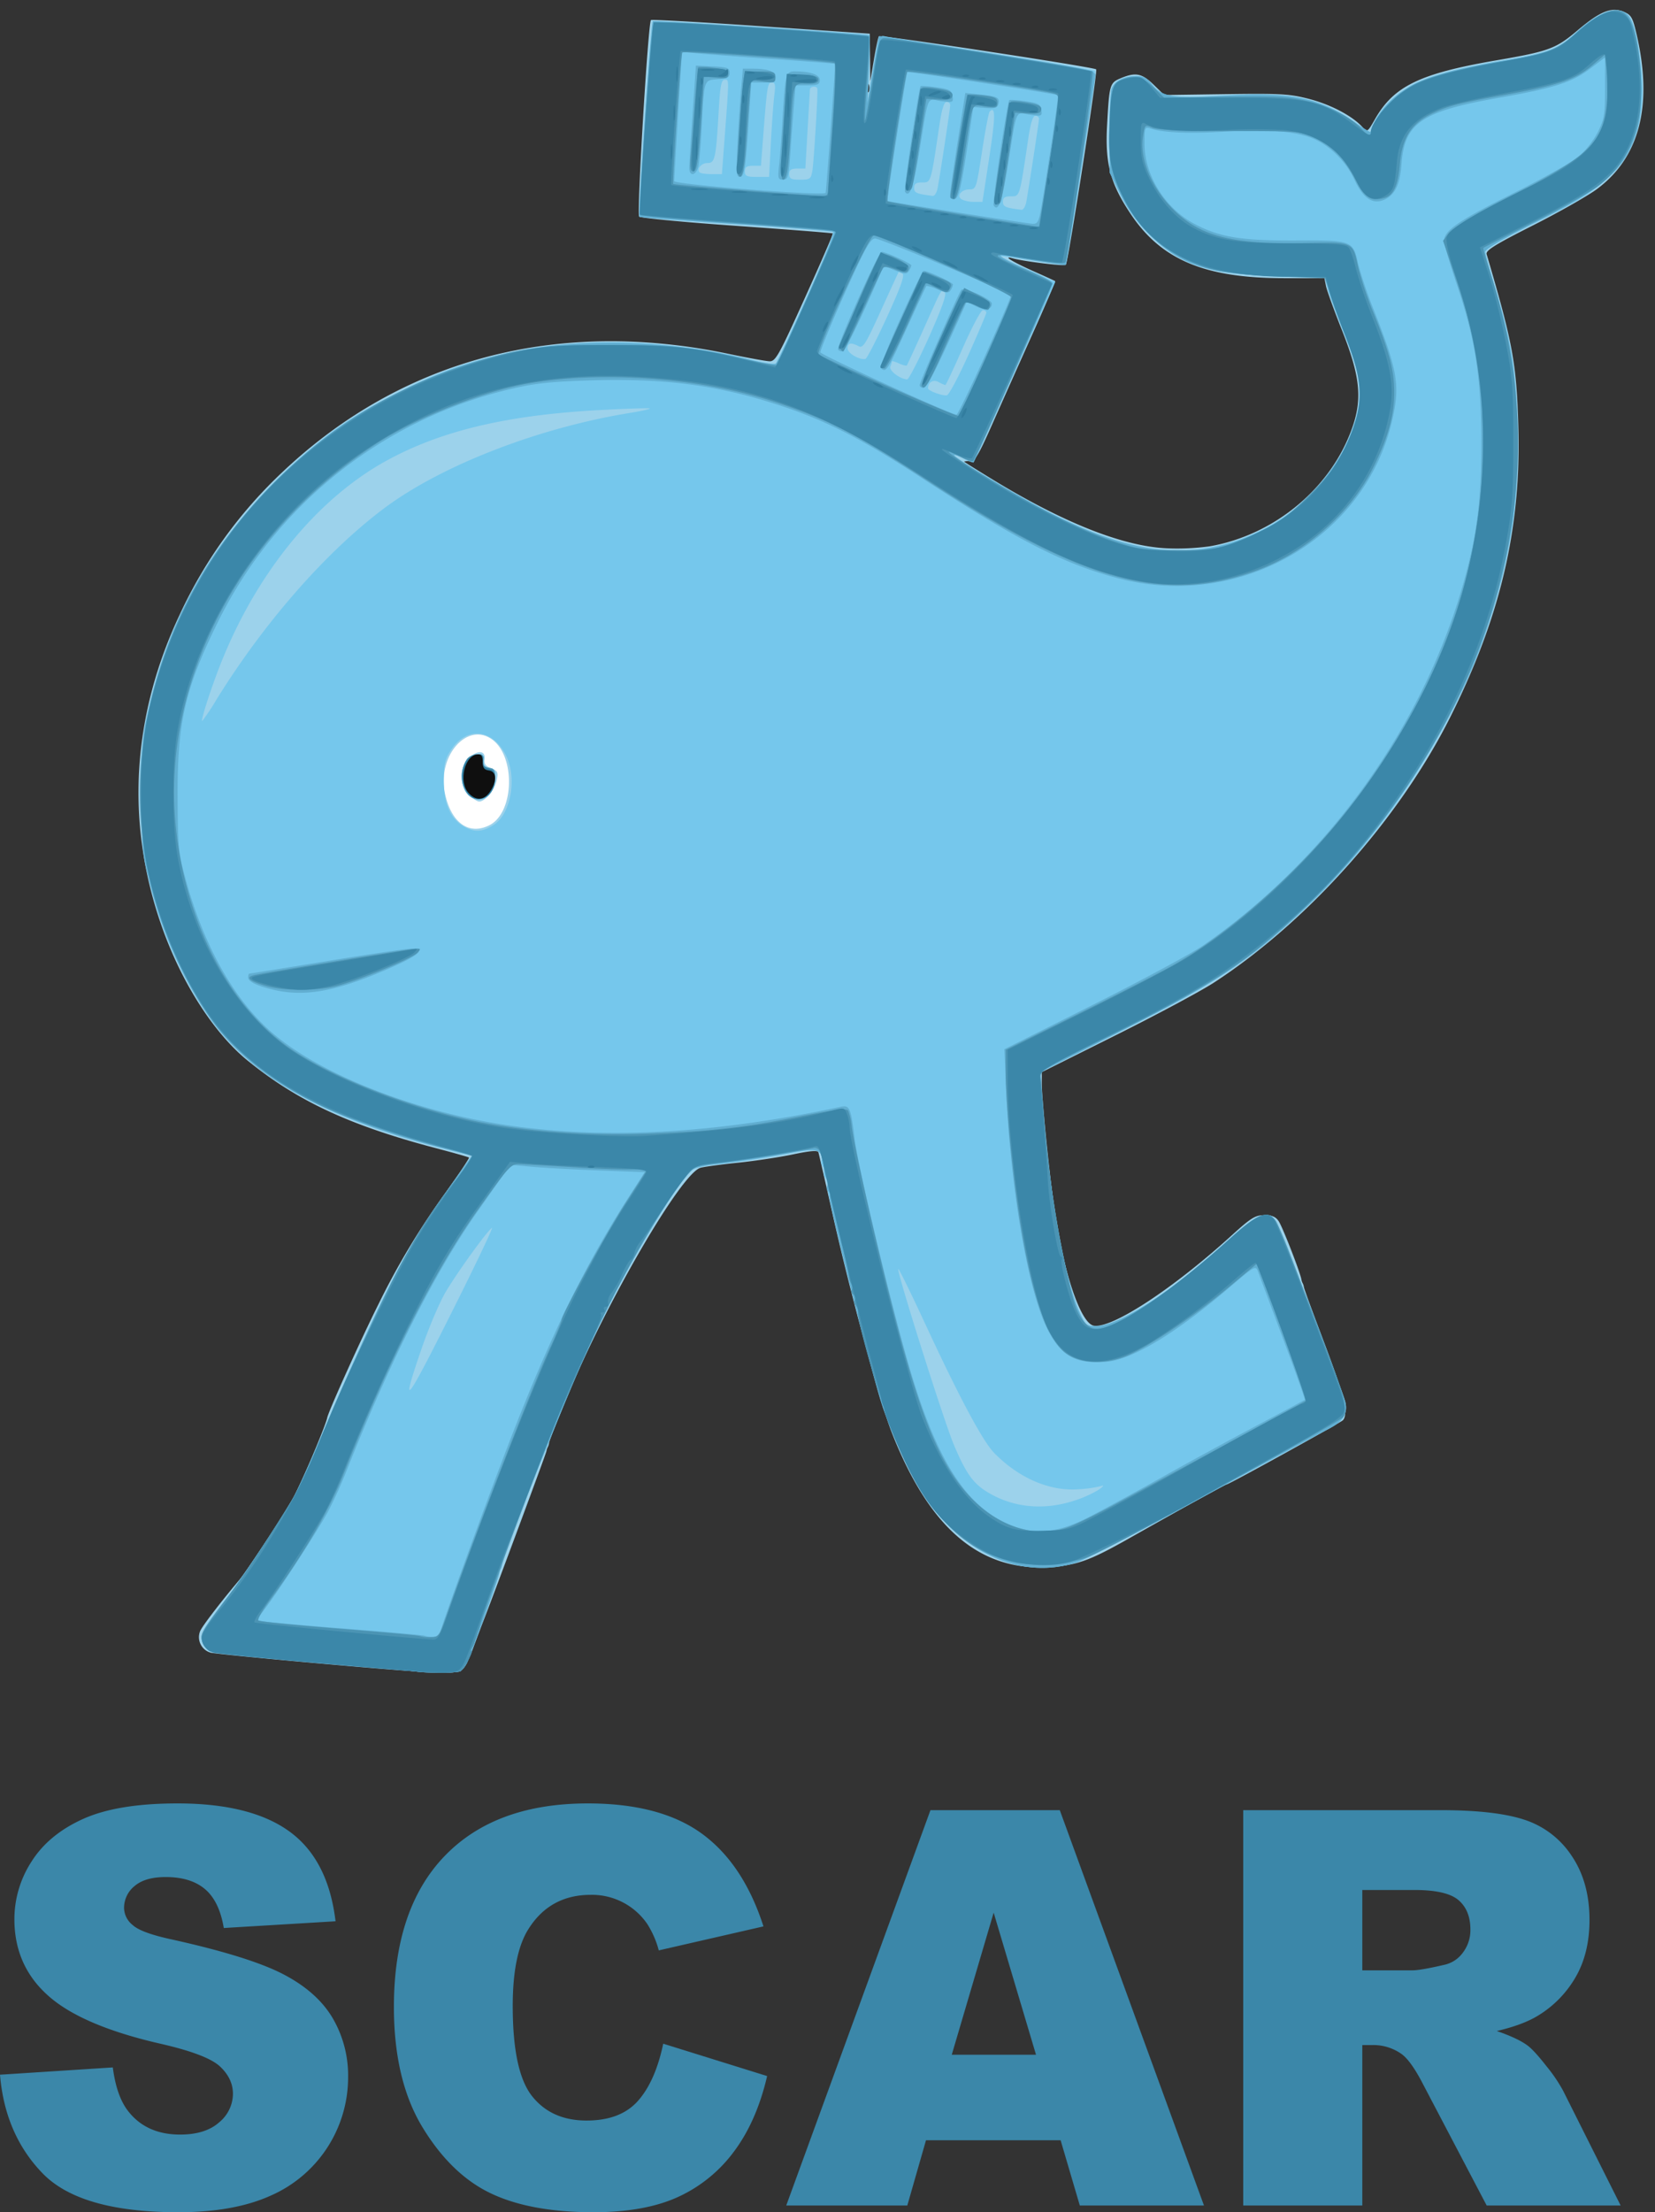 <svg id="svg2" xmlns="http://www.w3.org/2000/svg" viewBox="10.002 7.261 577.518 771.647"><rect x="10.002" y="7.261" width="577.518" height="771.647" fill="#333333" stroke="none"/><defs><style>.cls-1{fill:#fff;}.cls-2{fill:#9cd2eb;}.cls-3{fill:#75c7ec;}.cls-4{fill:#61aed1;}.cls-5{fill:#4b94b4;}.cls-6{fill:#3b87a9;}.cls-7{fill:#327d9f;}.cls-8{fill:#0f0f0f;}.cls-9{isolation:isolate;}.cls-10{opacity:0;}</style></defs><g id="layer1"><rect id="rect5648" class="cls-1" x="151.391" y="256.004" width="45.062" height="47.801"/><g id="g4147"><g id="path4161"><path class="cls-2" d="M121.561,587.494c-19.556-1.733-36.674-3.432-38.04-3.775a5.598,5.598,0,0,1-3.645-7.59c.915-1.954,6.885-9.737,13.557-17.672,2.991-3.557,15.374-22.422,19.07-29.05,2.613-4.687,11.058-24.649,11.675-27.597.524-2.502,11.743-27.357,17.825-39.491a261.979,261.979,0,0,1,23.712-39.38c4.556-6.364,8.132-11.723,7.947-11.908s-5.29-1.636-11.345-3.225c-30.06-7.886-48.548-16.472-65.913-30.61-11.975-9.75-23.333-27.618-30.212-47.529-12.395-35.877-10.107-72.905,6.697-108.396A160.795,160.795,0,0,1,109.005,171.507c41.514-39.057,95.555-53.286,155.113-40.84,6.657,1.391,13.144,2.566,14.414,2.611,2.094.074,3.25-1.997,12.343-22.112,5.518-12.207,9.904-22.323,9.745-22.482s-15.225-1.339-33.482-2.624S233.534,83.312,233.032,82.81c-.882-.882,3.131-67.553,4.126-68.548.247-.247,17.525.721,38.397,2.15L313.503,19.012l.099,8.273.099,8.273,1.275-7.588c.701-4.173,1.481-7.793,1.732-8.045.57-.57,75.025,10.749,75.799,11.522.622.622-9.749,67.355-10.601,68.206-.526.526-14.762-1.228-18.535-2.283-3.737-1.045-.031,1.245,7.262,4.488,3.994,1.776,7.394,3.331,7.555,3.455s-3.4,8.446-7.913,18.493-10.807,24.15-13.987,31.34c-4.844,10.951-6.114,13.06-7.823,12.996a5.387,5.387,0,0,0-2.04.121c0,.109,4.684,3.047,10.41,6.529,24.337,14.801,44.781,22.892,59.893,23.704a83.634,83.634,0,0,0,15.358-.666c22.934-3.994,42.832-20.718,50.014-42.038,3.296-9.783,2.397-17.689-3.779-33.247-2.784-7.013-5.308-13.984-5.61-15.493l-.549-2.743-14.21-.017c-27.536-.033-42.684-6.378-53.372-22.358-7.137-10.67-8.988-17.581-8.266-30.865.783-14.428.925-14.913,4.826-16.543,5.118-2.139,7.341-1.701,11.388,2.243l3.727,3.631,21.491-.301c19.189-.269,22.312-.087,29.154,1.696,7.511,1.957,15.024,5.92,18.497,9.759,1.725,1.906,1.784,1.869,4.422-2.749,6.592-11.542,15.64-15.909,42.526-20.527,18.156-3.119,20.605-4.026,28.173-10.445,7.843-6.651,11.844-8.247,16.144-6.439,2.619,1.101,3.11,2.001,4.549,8.327,5.58,24.532.836,42.601-14.063,53.569-3.268,2.406-13.35,8.116-22.403,12.69-12.95,6.542-16.358,8.66-15.984,9.934,9.13,31.035,10.409,37.951,11.069,59.86,1.071,35.559-6.215,66.675-23.832,101.773-17.748,35.36-49.67,71.172-82.443,92.488-4.516,2.938-19.868,11.16-34.115,18.271l-25.903,12.93v3.988c0,5.368,2.619,31.38,4.426,43.961,3.181,22.146,9.215,39.855,13.801,40.504,6.481.918,27.648-12.971,48.069-31.541,6.712-6.103,8.204-7.026,11.363-7.026,2.705,0,3.999.558,5.054,2.179,1.344,2.065,7.173,16.992,7.847,20.093a4.279,4.279,0,0,0,.464,1.452,4.248,4.248,0,0,1,.453,1.452c.167.799,3.441,9.732,7.275,19.851,6.703,17.692,8.33,24.547,6.296,26.521-1.058,1.027-39.751,22.38-40.553,22.38-.482,0-11.572,6.133-34.772,19.23-13.017,7.348-17.599,8.976-26.966,9.58-24.393,1.573-42.004-13.449-55.158-47.048-4.034-10.304-14.215-47.746-20.204-74.303-2.754-12.213-5.158-22.696-5.342-23.294-.236-.771-2.828-.564-8.884.712-4.702.991-13.343,2.295-19.202,2.899s-11.741,1.402-13.072,1.774c-6.657,1.859-32.729,46.606-46.519,79.839-3.29,7.929-6.119,15.118-6.287,15.977a4.807,4.807,0,0,1-.453,1.562,4.337,4.337,0,0,0-.485,1.452c-.318,1.37-17.688,48.154-21.751,58.584-1.037,2.663-2.808,7.347-3.935,10.41s-2.703,6.222-3.501,7.02c-2.009,2.009-7.852,1.78-49.943-1.95Zm59.319-292.443c8.615-4.455,9.092-24.075.727-29.934-8.72-6.108-19.108,5.956-16.321,18.953C167.493,294.359,173.728,298.749,180.88,295.051Zm-7.345-10.588a9.33,9.33,0,0,1,.067-12.743c2.949-2.949,5.923-2.745,5.484.377-.224,1.592.377,2.414,2.296,3.144,2.286.869,2.525,1.358,1.983,4.068-.678,3.391-4.045,7.531-6.125,7.531-.73,0-2.397-1.07-3.705-2.377ZM313.176,36.768c-.269-.666-.488-.121-.488,1.21s.22,1.876.488,1.21A3.737,3.737,0,0,0,313.176,36.768Z"/></g><g id="path4159"><path class="cls-3" d="M154.696,590.257c-1.331-.192-17.543-1.626-36.027-3.187s-34.492-3.312-35.575-3.892a6.134,6.134,0,0,1-2.576-3.473c-.643-2.562.259-4.126,8.904-15.439,5.512-7.213,19.502-28.358,23.063-34.86,1.459-2.663,5.729-12.032,9.489-20.819,20.512-47.942,29.419-65.488,42.739-84.199l9.963-13.995-10.233-2.581c-23.936-6.037-42.807-13.538-56.46-22.442-15.12-9.861-23.884-19.577-33.088-36.684-9.993-18.574-14.991-37.27-15.782-59.038-.623-17.141.316-25.775,4.61-42.399,8.769-33.951,31.075-66.069,61.922-89.16,10.773-8.065,32.204-19.126,44.905-23.177,31.996-10.205,65.358-10.894,101.797-2.102,4.261,1.028,8.046,1.572,8.413,1.209s5.234-10.818,10.817-23.234c6.34-14.098,9.725-22.703,9.017-22.918-.623-.19-15.949-1.294-34.057-2.455s-33.118-2.299-33.356-2.529c-.643-.623,3.916-67.566,4.647-68.227.438-.397,70.928,4.144,75.555,4.867.202.031.126,5.395-.167,11.919l-.534,11.862,2.006-11.931c1.88-11.183,2.133-11.9,4.04-11.446,1.119.267,17.939,2.955,37.379,5.974s35.612,5.773,35.939,6.12c.479.508-9.5,66.957-10.158,67.641-.103.107-5.184-.606-11.29-1.585s-11.273-1.623-11.481-1.43,1.534,1.18,3.873,2.195,6.728,2.949,9.754,4.299l5.501,2.455-14.157,31.312c-7.787,17.221-14.252,31.453-14.368,31.625s-1.599-.404-3.296-1.282-3.244-1.437-3.438-1.243c-.645.645,20.863,13.559,32.813,19.702,26.345,13.544,43.679,16.544,63.1,10.922,17.335-5.018,32.47-17.411,40.036-32.783,4.547-9.239,6.443-17.599,5.467-24.107-.362-2.414-2.75-9.632-5.307-16.041s-5.134-13.453-5.727-15.655l-1.078-4.003-16.696-.472c-24.698-.698-34.18-3.908-45.456-15.383a51.591,51.591,0,0,1-9.199-13.147L397.263,67.513l-.066-13.557c-.036-7.456.27-14.511.68-15.677.948-2.696,4.026-4.347,8.331-4.469,2.724-.077,3.892.538,6.056,3.189,3.358,4.114,7.131,4.666,24.701,3.614,23.579-1.412,33.765.71,46.333,9.651,2.582,1.837,4.794,3.201,4.917,3.031s.787-1.728,1.478-3.462c1.663-4.176,7.475-9.881,13.274-13.029,5.24-2.845,15.609-5.679,29.38-8.03,18.166-3.101,21.125-4.174,27.384-9.928,8.31-7.64,15.092-9.961,18.371-6.287,2.011,2.253,3.356,7.609,4.539,18.071,1.984,17.55-2.037,30.052-12.809,39.821-4.614,4.184-10.188,7.546-23.929,14.432-11.468,5.747-17.838,9.463-17.702,10.328.117.743,1.759,6.535,3.649,12.872,6.08,20.385,7.658,31.4,7.642,53.356-.015,21.667-1.153,30.436-6.69,51.573-11.831,45.162-41.444,90.575-79.375,121.723-15.463,12.698-23.369,17.568-52.722,32.474l-27.649,14.041.265,4.357c1.923,31.636,7.938,67.496,13.278,79.16,2.199,4.803,2.527,5.085,5.924,5.085,7.803,0,27.055-12.493,46.864-30.411,6.815-6.164,9.883-8.321,11.84-8.322,4.066-.001,2.815-2.674,20.385,43.574,3.945,10.385,7.46,20.05,7.811,21.478.999,4.068-.713,6.885-5.776,9.508-2.57,1.331-22.11,11.922-43.423,23.535s-41.332,21.962-44.487,22.998c-18.127,5.951-38.081-2.114-51.36-20.758-5.302-7.444-12.275-21.614-16.057-32.628-3.833-11.163-19.511-73.118-19.524-77.152-.005-1.732-.383-3.38-.839-3.662a1.577,1.577,0,0,1-.321-1.836,1.622,1.622,0,0,0-.436-1.907,2.278,2.278,0,0,1-.483-2.344c.918-3.509-1.805-4.284-9.523-2.708-9.835,2.008-26.983,4.471-31.123,4.471-3.66,0-6.087,2.353-12.983,12.588-11.611,17.234-26.816,47.299-37.954,75.046-2.779,6.924-5.669,13.944-6.423,15.601-1.767,3.885-13.143,34.297-13.543,36.205a4.249,4.249,0,0,1-.453,1.452,4.292,4.292,0,0,0-.469,1.452c-.58,2.625-10.104,29.03-11.27,31.244a9.552,9.552,0,0,1-2.205,2.875c-1.057.706-11.424.772-16.075.103Zm229.634-59.384a41.186,41.186,0,0,0,9.059-3.975c1.598-1.129,2.034-1.722.968-1.317a43.93,43.93,0,0,1-8.231,1.165c-9.994.683-20.82-4.042-29.288-12.783-3.958-4.085-12.229-19.58-23.932-44.83-4.997-10.782-9.249-19.441-9.449-19.241-.652.652,15.956,53.163,19.381,61.277,4.092,9.696,6.6,13.314,11.271,16.263,8.843,5.582,19.489,6.795,30.22,3.442ZM169.205,461.85c7.391-14.788,12.994-26.612,12.451-26.277-1.657,1.024-12.273,15.75-16.255,22.547-2.064,3.524-5.753,12.214-8.198,19.311C149.378,500.151,151.328,497.62,169.205,461.85ZM182.347,294.947c6.07-3.977,8.162-16.758,4.024-24.583-4.716-8.918-13.572-9.696-18.89-1.66-2.224,3.361-2.617,4.982-2.617,10.803,0,8.297,2.365,13.548,7.311,16.229,3.558,1.929,6.354,1.712,10.172-.789Zm-7.01-9.135c-6.279-2.372-5.225-15.433,1.244-15.433,1.365,0,2.34.524,2.251,1.21-.35,2.698.166,3.631,2.009,3.631,1.516,0,1.937.646,1.937,2.969C182.778,283.774,179.319,287.317,175.337,285.812Zm-89.785-34.558c16.664-26.898,38.179-51.444,58.377-66.604,20.035-15.037,54.029-28.22,86.118-33.398,3.896-.629,6.915-1.311,6.71-1.517s-8.23.055-17.832.579c-32.151,1.754-55.123,7.231-74.122,17.672-24.578,13.507-45.972,40.01-58.4,72.348-3.286,8.55-6.412,18.424-5.832,18.424A75.094,75.094,0,0,0,85.552,251.254Zm262.366-120.168c3.44-7.641,6.254-14.287,6.254-14.767s-.545-.864-1.21-.852-3.799,5.894-6.963,13.072-5.916,13.051-6.116,13.051a12.319,12.319,0,0,1-2.36-1.068c-1.898-1.016-3.622.015-3.672,2.198-.019.831,4.926,2.667,6.561,2.436.688-.097,4.065-6.429,7.505-14.07Zm-13.802-6.139c4.471-9.971,6.256-14.975,5.584-15.647-1.258-1.258-.702-2.209-7.279,12.439-3.109,6.924-5.803,12.768-5.987,12.988s-1.426-.098-2.759-.705-2.425-.932-2.425-.721a9.457,9.457,0,0,1-.561,1.845c-.531,1.384,3.473,4.408,5.886,4.445C327.108,139.599,330.501,133.009,334.116,124.947Zm-14.61-7.083c4.808-10.5,6.274-14.601,5.408-15.136-.653-.404-1.259-.649-1.346-.545s-2.874,6.169-6.194,13.477c-5.347,11.771-6.236,13.18-7.795,12.346-2.62-1.402-3.823-1.148-3.823.808,0,1.651,4.173,4.09,6.24,3.647C312.499,132.354,315.879,125.785,319.506,117.864Zm48.674-40.426c1.269-7.421,4.391-27.89,4.391-28.792a1.169,1.169,0,0,0-1.285-.984c-.868,0-1.67,2.592-2.471,7.989-3.042,20.483-2.925,20.093-6.026,20.093-2.128,0-2.806.452-2.806,1.872,0,1.763.817,2.118,6.492,2.824C367.116,80.52,367.884,79.169,368.18,77.438ZM355.242,61.945c2.15-14.029,2.177-17.852.111-15.785-.35.35-1.547,6.605-2.66,13.9-1.963,12.863-2.095,13.264-4.387,13.264-2.86,0-4.633,2.276-2.718,3.49a10.183,10.183,0,0,0,4.283.853l2.96.015L355.242,61.945ZM337.137,73.081c.748-3.629,4.447-27.941,4.447-29.227a1.183,1.183,0,0,0-1.285-1.033c-.868,0-1.67,2.592-2.471,7.989-3.042,20.483-2.925,20.093-6.026,20.093-2.128,0-2.806.452-2.806,1.872,0,1.763.757,2.094,6.459,2.824C336.079,75.678,336.836,74.545,337.137,73.081Zm-43.651-6.294c.514-3.024,1.972-27.052,1.734-28.559-.174-1.098-2.528-.884-2.593.235-.031.533-.402,6.96-.825,14.283l-.769,13.315h-2.806c-2.16,0-2.806.446-2.806,1.937,0,1.605.646,1.937,3.766,1.937C292.68,69.934,292.991,69.706,293.487,66.787ZM279.029,56.619c.357-6.79.901-14.198,1.209-16.462.446-3.275.262-4.115-.903-4.115-1.509,0-1.659.989-3.19,21.061l-.609,7.989H272.732c-2.159,0-2.804.446-2.804,1.937,0,1.641.646,1.937,4.226,1.937h4.226l.648-12.346Zm-16.477,2.905c1.942-25.83,1.922-24.45.353-24.45-1.203,0-1.598,2.041-2.11,10.894-.963,16.667-1.285,18.156-3.921,18.156-2.155,0-3.881,2.109-2.695,3.294.318.318,2.189.579,4.158.579h3.579l.637-8.473Z"/></g><g id="path4157"><path class="cls-4" d="M154.696,590.257c-1.331-.192-17.543-1.626-36.027-3.187s-34.492-3.312-35.575-3.892a6.134,6.134,0,0,1-2.576-3.473c-.643-2.562.259-4.126,8.904-15.439,5.512-7.213,19.502-28.358,23.063-34.86,1.459-2.663,5.729-12.032,9.489-20.819,20.511-47.938,29.419-65.488,42.735-84.193l9.959-13.989L163.957,407.651c-40.434-10.397-66.024-24.656-80.394-44.797C74.26,349.815,67.271,334.294,62.421,315.901c-2.783-10.553-2.944-12.178-3.022-30.513-.065-15.158.291-21.098,1.637-27.333,7.452-34.525,21.882-60.435,47.334-84.993,14.132-13.635,25.052-21.33,41.97-29.572a153.8,153.8,0,0,1,39.178-13.561c23.378-5.102,55.905-3.939,82.898,2.965,4.162,1.065,7.891,1.605,8.287,1.201,1.484-1.515,20.882-45.302,20.318-45.863-.324-.322-15.623-1.572-33.997-2.777s-33.598-2.366-33.83-2.58c-.637-.588,3.919-67.566,4.639-68.202.441-.389,71.692,4.181,75.553,4.846.202.035.124,5.401-.172,11.925l-.539,11.862,1.971-11.62c1.084-6.391,2.04-11.7,2.124-11.797s17.14,2.522,37.902,5.821c35.334,5.614,37.737,6.121,37.549,7.923-.331,3.175-10.142,65.819-10.341,66.034-.212.228-17.283-2.369-20.929-3.184-4.278-.956-.878,1.166,7.989,4.985,4.66,2.008,8.475,4.122,8.477,4.698.003.809-26.711,60.99-27.684,62.366-.122.172-1.61-.404-3.307-1.282s-3.249-1.431-3.449-1.231c-.633.633,24.822,15.853,34.92,20.879,29.957,14.909,51.256,16.284,73.593,4.751,19.453-10.044,35-33.94,33.023-50.758-.331-2.82-2.731-10.462-5.333-16.984s-5.216-13.659-5.808-15.86l-1.078-4.003-16.696-.472c-24.698-.698-34.18-3.908-45.456-15.383a51.591,51.591,0,0,1-9.199-13.147L397.263,67.513l-.047-13.557c-.026-7.456.28-14.511.68-15.677.923-2.692,4-4.346,8.312-4.469,2.724-.077,3.892.538,6.056,3.189,3.358,4.114,7.131,4.666,24.701,3.614,23.579-1.412,33.765.71,46.333,9.651,2.582,1.837,4.794,3.201,4.917,3.031s.787-1.728,1.478-3.462a25.87,25.87,0,0,1,4.921-6.819C501.92,35.709,511.017,32.396,534.899,28.344c15.562-2.64,19.083-4.008,25.198-9.792,7.72-7.302,14.747-9.614,18.066-5.947,4.098,4.528,6.139,29.476,3.246,39.67-3.89,13.704-11.106,20.317-35.507,32.539-11.764,5.892-17.841,9.449-17.702,10.361.117.763,1.774,6.617,3.683,13.008,5.949,19.915,7.552,31.19,7.575,53.258.026,25.524-3.363,44.921-12.182,69.72-11.023,30.999-35.247,67.614-60.864,91.996-19.948,18.986-30.873,26.305-65.759,44.054L373.055,381.252l.265,4.357c1.923,31.636,7.938,67.496,13.278,79.16,2.199,4.803,2.527,5.085,5.924,5.085,7.803,0,27.055-12.493,46.864-30.411,10.006-9.051,13.21-10.29,15.886-6.143a119.157,119.157,0,0,1,5.354,12.83c2.171,5.858,4.377,11.523,4.902,12.588,1.483,3.013,13.18,34.546,13.894,37.456,1.016,4.143-.685,6.921-5.792,9.456-2.59,1.286-22.135,11.869-43.433,23.52s-41.305,22.03-44.461,23.066c-18.196,5.973-38.052-2.097-51.488-20.927-5.054-7.083-12.8-23.061-16.449-33.931-3.517-10.477-18.963-71.999-18.333-73.019a1.051,1.051,0,0,0-.429-1.412,1.668,1.668,0,0,1-.414-1.957,3.322,3.322,0,0,0-.227-2.596,14.869,14.869,0,0,1-1.1-4.646c-.598-5.931-1.546-6.226-12.939-4.034-5.539,1.066-14.863,2.471-20.722,3.123-6.493.722-11.31,1.747-12.338,2.626-5.515,4.71-24.969,37.894-34.721,59.226-9.263,20.261-30.138,72.413-31.407,78.463a4.249,4.249,0,0,1-.453,1.452,4.292,4.292,0,0,0-.469,1.452c-.58,2.625-10.104,29.03-11.27,31.244a9.552,9.552,0,0,1-2.205,2.875c-1.057.706-11.424.772-16.075.103Zm8.715-12.877c0-1.458,15.745-44.901,24.406-67.34,13.984-36.229,26.259-61.396,41.561-85.213l5.599-8.715-15.691-.581c-8.63-.32-19.177-.893-23.437-1.273l-7.747-.691-11.384,16.158c-14.823,21.04-30.453,51.947-45.758,90.483a159.204,159.204,0,0,1-6.601,14.525c-3.761,6.795-15.856,25.496-20.944,32.383l-3.911,5.295,3.145.502c1.73.276,14.693,1.411,28.806,2.523s26.097,2.178,26.629,2.37c2.019.728,5.326.464,5.326-.425Zm226.488-40.909c4.583-2.349,15.958-8.545,25.278-13.769s24.354-13.422,33.407-18.218,16.589-8.831,16.745-8.967-3.282-9.778-7.639-21.427-8.289-22.168-8.737-23.373c-.777-2.091-1.211-1.852-9.457,5.214-19.012,16.289-34.311,25.57-43.398,26.325-10.705.89-15.838-1.957-20.625-11.44-6.695-13.263-12.811-48.606-14.349-82.915l-.657-14.654,30.987-15.535c17.043-8.544,34.328-17.855,38.411-20.69,43.047-29.888,76-75.433,90.391-124.932,5.135-17.663,6.757-30.271,6.639-51.617-.123-22.338-2.139-35.061-8.575-54.132-2.405-7.125-4.372-13.916-4.372-15.093,0-3.605,4.802-6.895,24.367-16.693,10.345-5.181,20.603-10.956,22.796-12.833a32.054,32.054,0,0,0,6.494-8.443c2.233-4.48,2.506-6.176,2.506-15.522V27.265l-5.277,3.984c-6.308,4.763-12.445,6.713-31.919,10.142-26.905,4.738-32.831,8.788-33.859,23.139-.504,7.036-2.256,10.685-5.935,12.361-4.059,1.85-7.484-.416-10.473-6.928-3.143-6.847-9.575-12.867-15.983-14.959-6.514-2.127-15.342-2.662-29.699-1.803-12.167.728-20.884.351-25.419-1.1-2.099-.672-2.179-.48-2.179,5.282,0,10.974,7.149,22.486,17.338,27.916,8.838,4.711,16.388,5.947,35.756,5.857,19.328-.09,19.709.053,21.42,8.029a148.252,148.252,0,0,0,5.477,16.123c8.505,21.607,9.294,26.534,6.283,39.2-9.668,40.667-53.043,65.49-95.261,54.517-18.827-4.893-35.526-13.392-68.285-34.753-20.801-13.564-32.951-19.865-48.223-25.009-22.436-7.557-41.452-10.164-68.038-9.329-13.374.42-19.289,1.056-27.261,2.93a153.181,153.181,0,0,0-102.617,81.517c-11.374,23.108-14.076,34.799-13.988,60.521.059,17.145.295,19.736,2.566,28.164,6.536,24.248,17.309,43.316,31.022,54.911,16.843,14.241,49.412,26.981,81.078,31.716,34.315,5.131,72.742,3.036,116.7-6.361,3.15-.673,3.545.227,4.892,11.158,1.14,9.246,11.013,50.878,17.912,75.53,10.232,36.561,21.149,53.722,38.007,59.745,8.078,2.887,15.562,1.929,25.753-3.296ZM105.796,352.579c-5.947-1.353-9.199-2.898-9.199-4.367,0-.734.174-1.335.387-1.335s12.386-1.961,27.051-4.357,27.985-4.357,29.6-4.357c5.549,0,2.141,2.674-9.914,7.779C126.758,353.123,116.261,354.961,105.796,352.579Zm69.541-66.767c-6.279-2.372-5.225-15.433,1.244-15.433,1.365,0,2.34.524,2.251,1.21-.35,2.698.166,3.631,2.009,3.631,1.516,0,1.937.646,1.937,2.969C182.778,283.774,179.319,287.317,175.337,285.812ZM353.849,131.134c5.11-11.33,9.125-20.714,8.922-20.853-3.196-2.193-45.959-20.063-47.475-19.839-1.718.254-3.68,3.84-10.703,19.559-4.73,10.587-8.462,19.66-8.294,20.164.334,1.003,46.266,22.031,47.498,21.746C344.216,151.814,348.739,142.465,353.849,131.134Zm-22.917,10.458c0-1.091,13.528-32.034,14.51-33.187.958-1.126,10.667,3.223,10.667,4.778,0,2.164-2.486,2.528-5.746.842l-3.016-1.56-2.733,6.089c-7.989,17.802-11.185,24.003-12.369,24.003C331.523,142.559,330.933,142.124,330.933,141.593Zm-13.208-5.61c-.734-.463,1.356-6.14,6.422-17.445,4.13-9.217,7.802-16.779,8.16-16.804,1.285-.09,10.247,4.098,10.232,4.782a5.366,5.366,0,0,1-.828,1.981c-.666,1.051-1.476,1.005-4.491-.255a13.946,13.946,0,0,0-3.923-1.282c-.135.14-3.124,6.558-6.644,14.261-6.931,15.171-7.303,15.786-8.928,14.761Zm-15.251-6.808c-.661-1.069,14.065-34.045,15.207-34.056,1.376-.013,10.348,4.078,10.332,4.711a5.799,5.799,0,0,1-.872,1.961c-.728,1.149-1.455,1.115-4.807-.226l-3.949-1.58-1.982,4.584c-6.112,14.132-11.34,24.827-12.29,25.144a1.463,1.463,0,0,1-1.639-.537Zm70.934-49.799c2.417-14.126,6.058-38.693,5.77-38.929-.497-.407-52.37-8.355-52.599-8.06-.294.378-7.153,44.76-6.949,44.963.277.276,48.414,7.844,50.664,7.965,1.815.098,2.211-.656,3.115-5.94Zm-16.672-.497c-.506-.819,4.745-35.942,5.485-36.681.204-.204,2.726-.034,5.603.378,4.503.645,5.277,1.069,5.557,3.041.313,2.2.15,2.265-4.083,1.63-5.162-.774-4.351-2.673-7.588,17.77-1.992,12.581-3.378,16.444-4.974,13.862Zm-15.153-3.861c-.001-.932,1.183-9.262,2.632-18.512l2.634-16.817,5.09.525c6.098.629,7.033,1.113,6.451,3.337-.354,1.355-1.282,1.63-4.603,1.366l-4.16-.331-1.634,10.979c-2.582,17.351-3.484,21.147-5.024,21.147a1.57,1.57,0,0,1-1.386-1.695Zm-15.795-.919c-.465-.753,4.803-36.1,5.482-36.779.185-.185,2.69.002,5.568.414,4.519.647,5.277,1.065,5.56,3.062.315,2.218.149,2.288-4.076,1.708-5.096-.698-4.14-3.018-7.683,18.639-1.894,11.579-3.331,15.416-4.851,12.956Zm-27.666.435c.17-.369,3.426-44.756,3.3-44.991-.06-.113-9.677-.865-21.369-1.672s-23.696-1.708-26.673-2.004l-5.414-.538-1.351,22.06c-.743,12.133-1.357,22.496-1.364,23.029-.017,1.206,52.335,5.281,52.872,4.115ZM281.885,64.85c.308-2.796.808-9.441,1.111-14.767.971-17.104,1.166-17.914,4.3-17.914,5.486,0,8.777,1.135,8.777,3.026,0,1.498-.739,1.816-4.224,1.816h-4.224l-.589,7.02c-.324,3.861-.879,11.269-1.235,16.462-.584,8.543-.828,9.441-2.561,9.441-1.737,0-1.863-.475-1.355-5.084ZM267.373,57.103c.352-6.524.914-15.021,1.247-18.882l.606-7.02,3.498.013c5.374.02,7.855.969,7.855,3.005,0,1.507-.733,1.824-4.219,1.824h-4.219l-.636,9.925c-1.269,19.813-1.726,22.998-3.301,22.998-1.273,0-1.386-1.61-.832-11.862Zm-16.82,8.715c-.005-1.198.509-9.714,1.141-18.924l1.15-16.745,5.879.284c5.139.248,5.879.528,5.879,2.22,0,1.586-.745,1.991-4.111,2.234-4.881.353-4.747-.025-5.572,15.68-.322,6.125-.829,12.552-1.127,14.283-.614,3.567-3.227,4.347-3.24.968Z"/></g><g id="path4155"><path class="cls-5" d="M155.181,590.287c-1.065-.19-17.291-1.637-36.057-3.216s-34.993-3.337-36.059-3.908a6.098,6.098,0,0,1-2.546-3.459c-.659-2.624-.456-2.964,10.118-16.998,5.155-6.842,11.853-17.047,23.274-35.461A110.303,110.303,0,0,0,119.423,515.14c5.634-14.159,16.946-39.461,25.619-57.303,7.957-16.368,15.462-28.468,24.949-40.224,2.772-3.435,5.04-6.513,5.04-6.839s-4.031-1.608-8.957-2.849c-14.044-3.537-33.714-10.179-42.93-14.498-17.995-8.433-32.976-20.583-41.349-33.535-20.992-32.471-27.835-69.838-19.496-106.46,12.41-54.505,54.18-100.129,108.129-118.107,19.447-6.48,27.716-7.709,52.052-7.732,22.767-.022,28.201.544,47.26,4.919,6.021,1.382,11.083,2.356,11.248,2.164.85-.988,21.028-46.534,20.742-46.82-.184-.184-15.475-1.386-33.979-2.669S233.85,82.595,233.534,82.279c-.751-.751,3.653-65.301,4.555-66.76.517-.837,10.016-.471,37.714,1.456,20.363,1.416,37.224,2.776,37.47,3.023s-.046,6.854-.649,14.683-.95,14.382-.771,14.561,1.358-6.204,2.619-14.183c2.098-13.27,2.465-14.509,4.293-14.512,3.613-.006,71.7,10.905,72.501,11.619.649.578-8.221,63.056-9.433,66.445-.274.766-3.429.557-10.876-.718-16.334-2.796-16.728-2.327-2.967,3.532,4.67,1.989,8.713,3.973,8.983,4.41.37.598-24.98,58.266-27.314,62.135-.238.395-2.195-.18-4.348-1.278-8.056-4.11-4.21-1.013,8.392,6.755,17.197,10.602,33.342,18.712,44.852,22.531,8.541,2.834,10.462,3.111,21.948,3.167,10.715.052,13.597-.276,19.367-2.2,11.677-3.895,17.799-7.75,27.134-17.085,9.437-9.437,13.899-16.562,16.411-26.206,2.22-8.523,1.842-13.431-1.824-23.684-1.809-5.06-4.624-12.903-6.255-17.43l-2.966-8.231-15.766-.602c-9.525-.364-18.449-1.256-22.544-2.254-14.171-3.453-25.204-11.935-31.596-24.291-4.948-9.565-5.9-14.419-5.2-26.513.772-13.349.955-14.07,3.895-15.41,4.434-2.02,7.402-1.369,11.37,2.497l3.727,3.631,21.006-.321c17.072-.261,22.366-.015,28.269,1.314,7.807,1.758,15.571,5.618,19.315,9.603,3.012,3.206,3.629,3.122,4.449-.609.876-3.989,9.228-12.322,15.093-15.058,5.359-2.5,16.19-5.265,29.411-7.507,15.719-2.666,19.305-3.988,25.452-9.383,13.841-12.147,19.296-11.416,21.952,2.942q6.318,34.162-13.07,49.462c-2.698,2.132-12.834,7.866-22.524,12.742S527.834,93.554,527.646,93.719s.773,3.705,2.136,7.866c12.614,38.511,13.22,75.425,1.887,115.051-12.921,45.181-42.687,89.06-82.116,121.047-11.303,9.17-26.441,18.139-51.408,30.459-24.705,12.191-25.256,12.527-24.968,15.209.162,1.509.772,8.625,1.355,15.815,1.827,22.54,5.33,43.877,10.175,61.973,1.479,5.526,4.805,9.683,7.746,9.683,7.066,0,27.032-13.404,47.409-31.829,9.501-8.59,12.764-9.796,15.408-5.694.773,1.198,4.455,10.24,8.183,20.093s8.807,23.143,11.287,29.534c4.458,11.491,5.596,17.096,3.812,18.79-.505.48-8.108,4.896-16.896,9.813-42.501,23.783-68.105,37.543-72.793,39.12-6.922,2.328-18.679,3.026-25.157,1.493-19.893-4.708-32.708-19.453-44.169-50.818-4.189-11.465-10.096-32.507-10.13-36.088a3.836,3.836,0,0,0-.826-2.694,1.57,1.57,0,0,1-.297-1.821,1.679,1.679,0,0,0-.542-1.973,1.161,1.161,0,0,1-.493-1.55,2.237,2.237,0,0,0-.18-2.095,7.278,7.278,0,0,1-.871-2.663c-.3-3.296-9.305-42.247-10.079-43.592a2.11,2.11,0,0,0-1.939-1.195c-4.358,1.016-29.847,5.047-35.145,5.559-6.199.599-6.703.839-9.818,4.67-9.715,11.947-24.477,38.223-35.545,63.269-3.255,7.367-6.766,15.268-7.801,17.558-4.053,8.966-27.37,71.135-28.492,75.965a6.708,6.708,0,0,1-.411,1.21,9.153,9.153,0,0,0-.484,1.452,9.153,9.153,0,0,1-.484,1.452,5.609,5.609,0,0,0-.378,1.21,7.417,7.417,0,0,1-.904,1.937c-.423.666-.514,1.21-.202,1.21.823,0-2.463,6.165-3.734,7.006-1.066.705-11.875.796-15.6.132ZM165.809,570.803c11.401-32.302,29.48-78.965,36.379-93.899,2.106-4.559,3.829-8.774,3.829-9.368,0-1.805,15.984-30.893,22.521-40.983,3.375-5.21,6.51-10.085,6.967-10.834.675-1.105.229-1.241-2.363-.723-1.757.351-11.084.147-20.728-.454s-19.039-1.147-20.88-1.214c-3.256-.118-3.655.311-14.764,15.856-15.119,21.156-31.223,52.826-46.778,91.991-5.2,13.092-14.121,28.352-25.99,44.458-2.517,3.415-4.232,6.508-3.812,6.874s13.182,1.653,28.361,2.86,27.779,2.363,28.001,2.567a10.473,10.473,0,0,0,3.506.372C163.054,578.308,163.251,578.051,165.809,570.803Zm217.45-31.027c2.417-.91,9.607-4.442,15.977-7.85,9.614-5.142,66.309-35.923,66.986-36.367.114-.075-3.814-10.794-8.73-23.819L448.554,448.058l-9.668,8.096c-12.677,10.616-29.805,21.98-36.914,24.491-7.558,2.67-15.478,2.078-20.178-1.507-8.628-6.581-15.116-31.4-19.36-74.055-.816-8.196-1.483-18.668-1.483-23.269v-8.367l25.359-12.559c13.947-6.907,29.09-14.684,33.65-17.282,24.207-13.791,52.934-41.35,70.69-67.815,25.101-37.413,36.888-74.148,36.837-114.808-.028-21.949-2.417-35.938-9.887-57.878l-4.037-11.857,1.961-2.668c1.277-1.738,8.835-6.213,21.677-12.835,20.772-10.711,27.588-15.634,31.052-22.425,2.3-4.508,3.349-13.91,2.401-21.502l-.682-5.455-4.656,3.926c-5.564,4.692-11.765,6.753-30.319,10.078-16.434,2.945-20.257,3.959-26.112,6.926-6.603,3.346-9.629,8.335-10.389,17.126-.656,7.59-2.281,11.107-5.511,11.928-4.803,1.22-6.491.086-10.255-6.895-3.998-7.414-7.47-10.894-14.23-14.26-4.248-2.115-5.39-2.202-29.114-2.218-16.919-.011-25.514-.378-27.303-1.166-2.583-1.138-2.617-1.105-3.271,3.26-1.226,8.178,3.595,18.92,11.896,26.507,9.135,8.349,20.181,10.933,44.654,10.445,17.067-.34,16.715-.504,18.618,8.662a127.471,127.471,0,0,0,5.409,15.96c5.432,13.431,7.129,19.947,7.129,27.373,0,8.267-2.165,15.958-7.494,26.629-7.891,15.799-23.994,29.79-41.278,35.865-32.193,11.315-60.151,3.539-114.392-31.817-25.014-16.305-34.431-21.153-52.774-27.167-25.932-8.503-60.66-11.08-86.666-6.432-15.8,2.824-38.387,11.761-52.189,20.65C93.881,192.551,66.277,244.989,71.332,295.462c3.284,32.794,18.166,62.039,39.197,77.029,14.362,10.237,42.829,21.371,66.906,26.169,16.225,3.233,38.303,4.774,58.117,4.055,22.244-.807,33.788-2.098,53.245-5.957,12.214-2.422,16.631-2.968,17.16-2.122a20.634,20.634,0,0,1,1.235,5.497c.873,7.272,10.091,47.581,16.053,70.204,8.466,32.123,14.867,47.404,24.281,57.966,10.32,11.578,23.884,15.932,35.734,11.471ZM103.007,351.216c-5.89-1.618-7.556-3.065-4.372-3.797,4.272-.983,54.943-9.257,56.689-9.257,1.554,0,1.577.147.229,1.495-2.059,2.059-21.359,9.944-28.454,11.625-7.148,1.693-17.792,1.664-24.091-.066Zm69.526-68.399c-1.69-3.268-1.383-8.643.633-11.072a5.01,5.01,0,0,1,3.425-1.366c1.798,0,2.241.468,2.06,2.176-.17,1.606.34,2.257,1.948,2.488,1.742.25,2.179.936,2.179,3.419C182.778,285.774,175.633,288.812,172.533,282.817ZM354.044,131.871c4.864-10.938,8.844-20.342,8.844-20.898,0-1.327-46.027-21.904-48.09-21.499-1.683.33-20.195,40.317-19.148,41.364,1.359,1.359,48.417,22.031,48.954,21.505.329-.322,4.577-9.534,9.441-20.471Zm-22.471,9.961c-.388-.635,10.556-26.089,13.739-31.954l1.182-2.178,4.777,2.421c3.357,1.701,4.612,2.852,4.22,3.873-.676,1.762-.338,1.762-4.558-.001a34.061,34.061,0,0,0-3.855-1.452c-.208,0-3.355,6.754-6.993,15.009-6.2,14.07-7.407,16.096-8.513,14.283Zm-14.196-6.724c0-1.466,14.824-33.276,15.386-33.015.33.154,2.655,1.096,5.166,2.094,3.972,1.579,4.438,2.051,3.592,3.633-.95,1.775-1.062,1.773-4.668-.066l-3.694-1.885-6.68,14.934c-3.674,8.214-7.225,14.944-7.89,14.955s-1.21-.281-1.21-.65Zm-14.051-6.268c-.465-1.212,12.148-31.101,13.902-32.942.918-.964,9.832,3.116,9.832,4.5,0,2.111-1.08,2.313-4.564.858-1.891-.79-3.792-1.08-4.225-.644s-3.633,7.064-7.111,14.729-6.542,14.155-6.809,14.421S303.622,129.614,303.325,128.84Zm69.29-42.687c.024-.133,1.689-10.414,3.699-22.846,3.645-22.544,3.649-22.606,1.651-23.354-3.034-1.135-50.764-8.247-51.359-7.653-.853.853-7.502,44.525-6.874,45.153.433.433,28.966,5.268,52.114,8.831C372.244,86.345,372.591,86.287,372.615,86.153ZM357.077,76.781c0-3.342,5.01-33.46,5.661-34.032.348-.306,2.945-.16,5.772.325,3.965.679,5.069,1.241,4.835,2.46-.238,1.234-1.267,1.52-4.716,1.308l-4.412-.271-2.252,14.829c-1.238,8.156-2.456,15.374-2.705,16.039-.702,1.874-2.183,1.428-2.183-.657Zm-15.461-.795c.106-2.374,5.603-35.25,5.952-35.599.233-.233,2.686-.156,5.451.171,4.18.495,5.027.921,5.027,2.529,0,1.73-.452,1.871-4.287,1.346-5.001-.685-4.202-2.668-7.452,18.481-1.514,9.853-2.493,13.799-3.422,13.799-.715,0-1.286-.327-1.268-.726Zm-15.526-3.719c0-3.136,5.061-33.824,5.666-34.36.345-.306,2.94-.16,5.767.325,3.965.679,5.069,1.241,4.835,2.46-.237,1.233-1.266,1.52-4.692,1.309l-4.388-.27-2.271,14.828c-1.249,8.155-2.477,15.372-2.729,16.038-.653,1.729-2.187,1.498-2.187-.33Zm-27.113,1.554c0-1.057.682-11.356,1.516-22.886s1.161-21.273.726-21.653c-.841-.734-52.483-4.327-53.115-3.695-.564.564-3.639,45.353-3.147,45.844.327.327,38.737,3.429,51.841,4.186,1.57.091,2.179-.411,2.179-1.797ZM282.869,59.04c.354-5.992.92-14.291,1.257-18.442l.612-7.549,5.425.286c4.05.214,5.425.654,5.425,1.739,0,1.075-1.065,1.431-4.101,1.37-4.821-.097-4.678-.52-5.602,16.544-.7,12.92-1.33,16.946-2.654,16.946-.675,0-.794-3.59-.362-10.894Zm-15.392,8.746c-.733-1.91,1.837-36.144,2.692-35.859a40.683,40.683,0,0,0,5.568.242c4.299,0,4.842.232,4.842,2.068,0,1.885-.374,2.017-4.236,1.488l-4.236-.581-.593,6.501c-.326,3.576-.88,10.981-1.23,16.456-.593,9.262-1.616,12.789-2.807,9.685ZM251.079,61.461c.268-3.062.894-11.175,1.39-18.028s1.032-12.579,1.192-12.724a27.423,27.423,0,0,1,5.373.237c4.005.395,5.084.861,5.084,2.196,0,1.428-.665,1.62-4.225,1.218l-4.225-.476L255.021,43.92c-1.264,19.602-1.737,23.109-3.118,23.109-1.009,0-1.2-1.288-.825-5.568Z"/></g><g id="path4153"><path class="cls-6" d="M122.541,587.512c-19.499-1.724-36.601-3.423-38.005-3.775a6.151,6.151,0,0,1-3.623-2.995c-1.215-2.668-.453-4.159,6.472-12.67a228.411,228.411,0,0,0,32.891-55.127c7.572-18.652,11.792-27.916,22.61-49.637,10.645-21.376,14.28-27.553,25.097-42.653,3.933-5.49,6.995-10.121,6.804-10.292s-6.877-2.147-14.858-4.391c-34.371-9.666-55.157-20.403-69.845-36.076-12.694-13.545-23.282-35.646-28.573-59.639-2.98-13.515-2.959-39.12.044-53.094,13.791-64.175,63.499-112.918,129.857-127.335,8.824-1.917,12.839-2.196,31.401-2.177,22.468.022,30.672.95,48.677,5.506l9.013,2.28,1.277-2.491c2.92-5.696,19.879-43.672,19.879-44.514,0-1.106-4.134-1.521-40.097-4.021-15.402-1.071-28.142-2.086-28.311-2.255-.509-.51,4.275-66.489,4.864-67.079.527-.528,74.359,4.374,74.976,4.978.168.165-.158,6.095-.726,13.179-1.269,15.84-1.292,18.276-.158,16.484.464-.733,1.625-7.155,2.58-14.27s2.036-13.421,2.402-14.014c.471-.764,11.171.572,36.662,4.576,19.798,3.11,36.353,5.877,36.789,6.149.776.484-9.076,65.603-10.077,66.604-.473.474-19.255-2.216-23.035-3.299-.931-.267-1.693-.124-1.693.317s4.789,2.932,10.642,5.535,10.642,4.802,10.642,4.886c0,.689-27.334,60.229-27.919,60.814-.419.42-3.342-.345-6.496-1.699-7.3-3.135-5.117-1.408,10.681,8.447,15.914,9.928,32.293,18.166,44.049,22.155,7.645,2.594,11.066,3.192,20.341,3.556,13.737.539,20.04-.856,32.854-7.269a62.976,62.976,0,0,0,32.454-38.44c2.529-8.765,1.594-16.241-3.703-29.607-2.428-6.125-4.932-13.206-5.565-15.735l-1.151-4.6H460.329c-30.387,0-48.024-8.087-57.664-26.441-5.066-9.645-6.05-14.707-5.46-28.095.558-12.649,1.171-13.862,7.536-14.896,3.397-.552,3.921-.308,6.857,3.188l3.18,3.786,23.495.013c28.942.016,32.617.793,44.012,9.299,5.545,4.139,6.088,4.36,6.088,2.474,0-2.993,6.449-10.792,11.769-14.234,6.346-4.105,14.799-6.633,33.797-10.105,18.083-3.305,19.253-3.747,26.093-9.857,7.641-6.824,11.686-8.667,15.528-7.074,1.978.82,3.032,2.155,3.683,4.665,5.729,22.078,3.012,40.764-7.422,51.051C566.604,72.743,559.432,77.117,541.878,85.859L526.428,93.553l3.198,9.873c1.759,5.43,4.374,15.912,5.812,23.292,2.354,12.089,2.613,15.531,2.612,34.723-.001,18.915-.292,22.907-2.599,35.613-5.122,28.211-17.138,57.28-34.312,83.008-15.844,23.735-30.413,39.97-49.529,55.194-15.631,12.448-26.564,19.098-53.906,32.789-22.869,11.452-25.148,12.813-24.862,14.844.394,2.797,2.283,27.119,2.788,35.899.534,9.275,3.538,26.859,4.589,26.859.486,0,.613.437.284.97-.728,1.18,2.828,14.505,4.985,18.681,2.3,4.452,3.717,5.526,7.281,5.519,6.841-.013,25.601-12.745,46.264-31.398,9.457-8.536,12.833-10.036,15.462-6.865.653.788,5.532,12.88,10.842,26.871,14.568,38.386,14.457,38.048,13.473,40.611-.622,1.621-6.966,5.625-22.499,14.201-11.898,6.569-24.244,13.476-27.437,15.35-10.128,5.946-41.446,21.451-45.469,22.513-9.273,2.446-22.149.675-30.474-4.191-12.043-7.038-18.367-13.79-25.162-26.864-3.597-6.92-8.47-18.635-9.211-22.141a4.313,4.313,0,0,0-.453-1.452,8.448,8.448,0,0,1-.538-2.091c-.216-1.15-1.684-6.845-3.262-12.654-3.999-14.721-13.008-51.103-15.531-62.721-3.007-13.846-2.798-13.335-5.192-12.672-4.688,1.299-23.925,4.492-31.869,5.291-6.052.608-9.081,1.376-10.51,2.666-1.104.996-5.326,6.822-9.382,12.947s-7.924,11.711-8.595,12.414a9.617,9.617,0,0,0-1.811,3.631c-.325,1.294-.904,2.353-1.287,2.353s-1.75,2.288-3.036,5.084a35.295,35.295,0,0,1-3.551,6.363,4.839,4.839,0,0,0-1.327,4.288c.063.399-.346.726-.91.726s-.755.436-.427.968.064.968-.588.968-.934.252-.627.559c.59.59-1.142,4.766-8.207,19.784-2.382,5.064-8.34,19.662-13.24,32.439s-9.493,24.539-10.207,26.136-4.183,10.966-7.707,20.819c-8.063,22.538-8.296,23.118-9.951,24.775-1.856,1.858-5.991,1.683-47.809-2.014Zm43.17-15.741c17.653-50.061,37.505-99.133,47.963-118.557.77-1.43,3.188-6.005,5.373-10.167s6.676-11.638,9.979-16.611,6.216-9.59,6.472-10.259c.358-.935-3.628-1.365-17.235-1.858-9.736-.353-20.531-.907-23.99-1.23l-6.288-.587-11.363,15.846a231.04,231.04,0,0,0-20.45,33.76c-8.974,17.691-19.139,40.195-26.244,58.1-2.008,5.06-4.969,11.596-6.58,14.525-3.597,6.538-18.298,29.155-22.217,34.178-1.577,2.022-2.61,3.934-2.295,4.249.437.437,50.761,5.285,62.177,5.99,1.719.106,2.48-1.089,4.698-7.378Zm228.821-36.77c6.119-3.249,16.35-8.845,22.735-12.435,24.109-13.555,46.212-25.599,46.979-25.599a1.953,1.953,0,0,0,1.375-.939c.465-.752-16.245-47.077-17.421-48.298-.178-.185-3.619,2.54-7.645,6.055a238.25,238.25,0,0,1-28.561,21.366c-17.379,10.567-29.542,9.144-36.263-4.242-6.471-12.889-14.017-59.94-14.072-87.74l-.019-9.702,27.257-13.538c14.992-7.446,30.984-15.86,35.538-18.699,44.533-27.753,84.203-81.441,96.896-131.134,9.249-36.21,8.18-72.198-3.148-105.93-2.62-7.802-3.743-12.586-3.335-14.21.701-2.796,9.502-8.123,29.919-18.107,14.459-7.071,20.698-12.164,23.961-19.561,1.916-4.343,2.239-6.6,2.145-15.002-.06-5.44-.396-10.353-.745-10.918-.381-.617-2.555.7-5.435,3.291-5.711,5.14-9.109,6.28-30.752,10.317-8.725,1.628-18.023,3.781-20.662,4.784-10.516,3.999-15.022,9.441-15.848,19.137-.717,8.421-1.15,9.752-3.713,11.434-4.126,2.706-7.591,1.117-10.28-4.712-5.048-10.946-13.445-16.843-25.646-18.009a195.229,195.229,0,0,0-21.375.063c-14.011.722-22.372.055-26.41-2.109-1.847-.989-1.931-.731-1.931,5.881,0,5.668.518,8.002,2.868,12.931,3.677,7.712,9.208,13.973,15.253,17.266,8.072,4.397,15.268,5.531,35.211,5.547,14.512.012,18.247.286,19.18,1.412.637.769,1.775,4.042,2.529,7.274a163.87,163.87,0,0,0,5.804,17.099c5.988,15.154,7.578,23.053,6.299,31.3a71.262,71.262,0,0,1-29.473,46.955c-17.221,12.218-38.798,17.323-57.936,13.706-20.711-3.914-39.47-13.018-77.612-37.665-35.45-22.908-58.93-31.159-95.292-33.486-37.987-2.431-68.086,5.607-98.944,26.422-32.607,21.995-57.58,59.761-64.024,96.823-1.94,11.155-1.94,32.647-.001,43.805,5.032,28.956,21.028,55.751,40.962,68.618,17.825,11.506,48.421,22.528,72.668,26.178,12.468,1.877,40.496,3.464,49.894,2.825,30.221-2.055,48.042-4.45,64.075-8.614,5.105-1.326,5.138-1.32,6.046,1.073a15.666,15.666,0,0,1,.914,4.602c0,6.658,20.533,88.885,25.163,100.77,6.556,16.827,14.738,29.004,23.555,35.057,6.423,4.409,9.374,5.141,19.486,4.83,8.593-.264,8.852-.345,19.832-6.175ZM105.344,351.184c-3.417-.742-6.617-1.752-7.11-2.246-1.099-1.1-1.306-1.057,28.318-5.935,13.036-2.147,25.008-4.158,26.604-4.47,2.598-.507,2.75-.411,1.451.92-2.157,2.209-22.528,10.282-29.882,11.842-7.8,1.655-11.338,1.634-19.382-.112Zm67.186-68.169c-3.023-5.851-.552-12.578,4.636-12.622,1.32-.011,1.605.468,1.144,1.921-.469,1.48-.029,2.159,1.87,2.881,1.851.704,2.484,1.636,2.484,3.659,0,6.811-7.23,9.78-10.133,4.161ZM354.196,131.778c5.218-11.763,9.354-21.509,9.191-21.658-1.567-1.429-46.611-20.814-48.327-20.798-2.018.019-3.261,2.213-10.983,19.386-4.789,10.65-8.816,20.118-8.949,21.039-.191,1.318,4.863,3.98,23.702,12.487,13.169,5.946,24.38,10.838,24.912,10.871s5.237-9.565,10.455-21.328Zm-15.997-6.407c4.054-8.921,7.499-16.397,7.656-16.613.289-.398,7.949,2.7,9.214,3.727.377.306.326,1.138-.114,1.85-.655,1.06-1.362,1.002-3.917-.32-1.715-.888-3.623-1.414-4.24-1.17s-3.928,6.812-7.359,14.595-6.771,14.151-7.424,14.151C331.323,141.59,333.902,134.825,338.198,125.371ZM317.351,134.702c.288-.738,3.691-8.371,7.563-16.96l7.04-15.618,4.684,1.948c2.576,1.072,4.684,2.544,4.684,3.272,0,1.726-1.358,1.672-4.975-.201-1.619-.838-3.23-1.243-3.58-.899s-3.495,6.995-6.99,14.78-6.938,14.35-7.652,14.588c-.8.267-1.097-.082-.774-.91ZM302.84,127.924c.288-.738,3.664-8.398,7.502-17.02l6.98-15.678,4.503,2.102c5.746,2.682,5.514,2.485,4.324,3.675-.712.712-2.092.569-4.594-.477l-3.577-1.496-2.257,5.061c-8.075,18.109-11.199,24.44-12.231,24.785-.679.227-.953-.174-.65-.951Zm73.491-64.527c1.961-12.648,3.267-23.262,2.902-23.585-.843-.747-52.593-8.762-53.126-8.228-.546.546-6.987,41.148-7.013,44.209l-.021,2.469,24.428,3.938c13.435,2.166,25.516,3.995,26.846,4.066l2.419.128,3.566-22.997ZM357.084,75.986c.289-1.465,1.507-9.417,2.709-17.672s2.275-15.14,2.386-15.3a22.764,22.764,0,0,1,5.152.367c3.475.461,4.95,1.092,4.95,2.117,0,1.167-.85,1.343-4.237.878l-4.237-.581-1.598,10.375c-2.892,18.782-3.659,22.479-4.659,22.479-.561,0-.762-1.152-.464-2.663Zm-14.722-1.695c.007-1.598,1.191-9.886,2.631-18.418l2.618-15.513,5.079.82c3.271.528,5.079,1.294,5.079,2.153,0,1.022-1.076,1.205-4.607.787l-4.607-.546-2.292,15.359c-2.227,14.927-3.929,21.627-3.901,15.359Zm-16.26-3.147c.275-1.465,1.499-9.417,2.72-17.672s2.306-15.14,2.41-15.3a22.685,22.685,0,0,1,5.14.367c3.438.456,4.95,1.097,4.95,2.095,0,1.149-.849,1.31-4.226.803l-4.226-.634-1.609,10.45c-2.905,18.865-3.669,22.554-4.671,22.554-.555,0-.77-1.168-.489-2.663Zm-27.263,4.357c.046-.133.82-10.642,1.72-23.353,1.102-15.564,1.312-23.229.642-23.471-1.557-.565-53.184-4.049-53.662-3.621-.503.45-3.735,46.154-3.303,46.71.577.742,54.367,4.422,54.603,3.736Zm-16.199-12.588c.329-3.329.891-11.41,1.249-17.958l.651-11.906,5.173.209c3.99.162,5.173.561,5.173,1.745,0,1.219-.871,1.467-4.215,1.2l-4.215-.336L285.805,45.397c-1.295,18.932-1.845,23.568-2.796,23.568C282.404,68.965,282.265,66.702,282.64,62.913Zm-15.456,1.452c.288-1.997.777-8.424,1.086-14.283s.807-12.307,1.105-14.33l.543-3.679,4.91.289c6.395.377,7.557,2.71,1.35,2.71-5.222,0-5.093-.376-5.981,17.43-.655,13.135-1.043,15.493-2.55,15.493-.589,0-.776-1.465-.463-3.631Zm-15.472-7.262c.35-5.459.908-13.52,1.239-17.914l.602-7.989H258.74c3.966,0,5.188.342,5.188,1.452,0,1.07-1.115,1.452-4.228,1.452h-4.228l-.585,5.568c-.322,3.062-.875,10.47-1.23,16.462-.367,6.191-1.063,10.894-1.613,10.894C251.418,67.029,251.301,63.504,251.712,57.103Z"/></g><g id="path4151"><path class="cls-7" d="M215.52,413.998a1.948,1.948,0,0,1,1.856.076c.322.322-.25.551-1.271.509-1.128-.046-1.358-.276-.585-.585Zm-42.884-130.983c-2.977-5.757-.555-12.575,4.484-12.622,1.098-.01,1.453.562,1.126,1.813a2.954,2.954,0,0,0,3.08,3.484c.533.008,1.109,1.241,1.281,2.74.784,6.836-6.964,10.399-9.971,4.585ZM345.487,152.726a5.818,5.818,0,0,1,.939-2.421c.516-.799.939-1.017.939-.484a5.818,5.818,0,0,1-.939,2.421C345.91,153.041,345.487,153.259,345.487,152.726Zm-30.048-11.136c-.799-.516-1.017-.939-.484-.939a5.818,5.818,0,0,1,2.421.939c.799.516,1.017.939.484.939A5.818,5.818,0,0,1,315.439,141.59Zm16.491-.484a5.818,5.818,0,0,1,.939-2.421c.516-.799.939-1.017.939-.484a5.818,5.818,0,0,1-.939,2.421C332.353,141.421,331.931,141.639,331.931,141.106Zm-28.111-4.842c-1.331-.761-1.985-1.384-1.452-1.384a10.685,10.685,0,0,1,3.389,1.384c1.331.761,1.985,1.384,1.452,1.384A10.685,10.685,0,0,1,303.819,136.264Zm31.364-2.421c.748-2.74,9.608-21.324,9.986-20.946.208.208-2.043,5.332-5.003,11.388S334.965,134.643,335.183,133.844ZM303.888,128.518a10.685,10.685,0,0,1,1.384-3.389c.761-1.331,1.384-1.985,1.384-1.452a10.685,10.685,0,0,1-1.384,3.389C304.511,128.397,303.888,129.05,303.888,128.518Zm-6.817-5.81a5.818,5.818,0,0,1,.939-2.421c.516-.799.939-1.017.939-.484a5.818,5.818,0,0,1-.939,2.421C297.493,123.023,297.071,123.24,297.071,122.708Zm11.659-4.842a10.685,10.685,0,0,1,1.384-3.389c.761-1.331,1.384-1.985,1.384-1.452a10.685,10.685,0,0,1-1.384,3.389C309.352,117.745,308.73,118.399,308.73,117.866Zm-7.734-3.873a16.82,16.82,0,0,1,1.855-4.357c1.021-1.864,1.855-2.953,1.855-2.421A16.82,16.82,0,0,1,302.851,111.572C301.83,113.436,300.996,114.525,300.996,113.993Zm27.113-1.937a16.82,16.82,0,0,1,1.855-4.357c1.021-1.864,1.855-2.953,1.855-2.421a16.82,16.82,0,0,1-1.855,4.357C328.944,111.499,328.109,112.589,328.109,112.056Zm17.349-1.395a2.06,2.06,0,0,1,.957-1.503c.549-.339.711.05.381.911C346.152,111.747,345.458,112.054,345.458,110.661Zm-9.683-3.93c-.799-.516-1.017-.939-.484-.939a5.818,5.818,0,0,1,2.421.939c.799.516,1.017.939.484.939A5.818,5.818,0,0,1,335.774,106.73Zm-21.274-1.452a5.818,5.818,0,0,1,.939-2.421c.516-.799.939-1.017.939-.484a5.818,5.818,0,0,1-.939,2.421C314.923,105.593,314.501,105.81,314.501,105.278Zm36.767-.968c-1.331-.761-1.985-1.384-1.452-1.384a10.685,10.685,0,0,1,3.389,1.384c1.331.761,1.985,1.384,1.452,1.384A10.685,10.685,0,0,1,351.268,104.31Zm-44.475-2.905a10.685,10.685,0,0,1,1.384-3.389c.761-1.331,1.384-1.985,1.384-1.452a10.685,10.685,0,0,1-1.384,3.389C307.416,101.284,306.793,101.937,306.793,101.405Zm16.487-.406c-.98-.62-.668-.819,1.117-.711,1.362.082,2.275.476,2.028.875-.583.944-1.469.898-3.145-.164Zm17.336-1.531c-1.331-.761-1.985-1.384-1.452-1.384a10.685,10.685,0,0,1,3.389,1.384c1.331.761,1.985,1.384,1.452,1.384A10.685,10.685,0,0,1,340.616,99.468Zm-11.62-5.326c-.799-.516-1.017-.939-.484-.939a5.818,5.818,0,0,1,2.421.939c.799.516,1.017.939.484.939A5.818,5.818,0,0,1,328.996,94.142Zm40.428-7.42a3.737,3.737,0,0,1,2.421,0c.666.269.121.488-1.21.488S368.758,86.991,369.424,86.722Zm-6.778-.968a3.737,3.737,0,0,1,2.421,0c.666.269.121.488-1.21.488S361.98,86.023,362.645,85.754Zm-5.81-.968a3.737,3.737,0,0,1,2.421,0c.666.269.121.488-1.21.488S356.17,85.054,356.835,84.786Zm-5.81-.968a3.737,3.737,0,0,1,2.421,0c.666.269.121.488-1.21.488S350.36,84.086,351.025,83.817ZM345.276,82.829a1.948,1.948,0,0,1,1.856.076c.322.322-.25.551-1.271.509-1.128-.046-1.358-.276-.585-.585Zm-6.839-.948a3.737,3.737,0,0,1,2.421,0c.666.269.121.488-1.21.488S337.771,82.149,338.437,81.881Zm-5.81-.968a3.737,3.737,0,0,1,2.421,0c.666.269.121.488-1.21.488S331.961,81.181,332.627,80.912Zm-5.81-.968a3.737,3.737,0,0,1,2.421,0c.666.269.121.488-1.21.488S326.151,80.213,326.817,79.944Zm-6.778-.968a3.737,3.737,0,0,1,2.421,0c.666.269.121.488-1.21.488S319.373,79.244,320.039,78.976ZM358.235,76.228c.02-1.598.237-2.134.482-1.192a5.539,5.539,0,0,1-.036,2.905C358.416,78.597,358.215,77.826,358.235,76.228Zm-65.309-.199a13.798,13.798,0,0,1,4.357,0c1.198.231.218.42-2.179.42S291.727,76.26,292.926,76.029Zm-13.059-.98a17.294,17.294,0,0,1,4.842.013c1.191.23-.013.412-2.676.405-2.663-.007-3.637-.195-2.165-.418Zm38.554-.838c.046-1.128.276-1.357.585-.585a1.948,1.948,0,0,1-.076,1.856c-.322.322-.551-.25-.509-1.271Zm24.529-.888c3.194-23.234,4.999-32.438,6.36-32.424.935.009,1.09.275.425.726-.576.391-2.06,7.248-3.296,15.236s-2.617,15.614-3.069,16.946C342.615,76.036,342.582,75.998,342.95,73.323Zm-77.137.769a13.798,13.798,0,0,1,4.357,0c1.198.231.218.42-2.179.42S264.614,74.323,265.812,74.092Zm-14.027-.98a17.294,17.294,0,0,1,4.842.013c1.191.23-.013.412-2.676.405-2.663-.007-3.637-.195-2.165-.418Zm74.383-.838c.046-1.128.276-1.357.585-.585a1.948,1.948,0,0,1-.076,1.856c-.322.322-.551-.25-.509-1.271ZM359.203,70.418c.02-1.598.237-2.134.482-1.192a5.539,5.539,0,0,1-.036,2.905C359.384,72.787,359.183,72.016,359.203,70.418Zm16.349-.081c.046-1.128.276-1.358.585-.585a1.948,1.948,0,0,1-.076,1.856c-.322.322-.551-.25-.509-1.271ZM300.022,69.369c.046-1.128.276-1.358.585-.585a1.948,1.948,0,0,1-.076,1.856c-.322.322-.551-.25-.509-1.271ZM282.669,67.029c0-1.331.22-1.876.488-1.21a3.737,3.737,0,0,1,0,2.421C282.889,68.905,282.669,68.36,282.669,67.029Zm44.543,0c0-1.331.22-1.876.488-1.21a3.737,3.737,0,0,1,0,2.421C327.432,68.905,327.212,68.36,327.212,67.029ZM360.171,64.608c.02-1.598.237-2.134.482-1.192a5.539,5.539,0,0,1-.036,2.905C360.352,66.977,360.152,66.206,360.171,64.608Zm16.349-.081c.046-1.128.276-1.358.585-.585a1.948,1.948,0,0,1-.076,1.856c-.322.322-.551-.25-.509-1.271ZM252.816,58.798c.004-3.728.179-5.135.389-3.125a36.181,36.181,0,0,1-.008,6.778C252.983,64.17,252.811,62.526,252.816,58.798Zm-8.769,1.452c0-2.397.189-3.377.42-2.179a13.798,13.798,0,0,1,0,4.357C244.235,63.628,244.047,62.647,244.047,60.251Zm39.756-2.421c.004-3.728.179-5.135.389-3.125a36.181,36.181,0,0,1-.008,6.778C283.969,63.202,283.798,61.558,283.802,57.83Zm44.378,3.389c0-1.331.22-1.876.488-1.21a3.737,3.737,0,0,1,0,2.421C328.4,63.095,328.181,62.55,328.181,61.219ZM361.14,58.798c.02-1.598.237-2.134.482-1.192a5.539,5.539,0,0,1-.036,2.905C361.321,61.167,361.12,60.396,361.14,58.798ZM268.144,56.377c0-1.331.22-1.876.488-1.21a3.737,3.737,0,0,1,0,2.421C268.364,58.253,268.144,57.709,268.144,56.377Zm61.005-1.937c0-1.331.22-1.876.488-1.21a3.737,3.737,0,0,1,0,2.421C329.369,56.317,329.149,55.772,329.149,54.441ZM362.108,52.988c.02-1.598.237-2.134.482-1.192a5.539,5.539,0,0,1-.036,2.905C362.289,55.357,362.088,54.586,362.108,52.988Zm16.349-1.049c.046-1.128.276-1.357.585-.585a1.948,1.948,0,0,1-.076,1.856c-.322.322-.551-.25-.509-1.271ZM245.015,46.694c0-2.397.189-3.377.42-2.179a13.798,13.798,0,0,1,0,4.357C245.204,50.071,245.015,49.09,245.015,46.694Zm8.761-1.937c0-3.462.176-4.878.391-3.147a30.819,30.819,0,0,1,0,6.294C253.952,49.635,253.776,48.219,253.776,44.757Zm31.002-.968c0-3.994.171-5.628.38-3.631a42.156,42.156,0,0,1,0,7.262C284.949,49.417,284.778,47.783,284.778,43.789Zm45.339,4.842c0-1.331.22-1.876.488-1.21a3.737,3.737,0,0,1,0,2.421C330.337,50.507,330.117,49.962,330.117,48.631ZM362.964,47.097c.046-1.128.276-1.357.585-.585a1.948,1.948,0,0,1-.076,1.856c-.322.322-.551-.25-.509-1.271Zm16.462-.968c.046-1.128.276-1.357.585-.585a1.948,1.948,0,0,1-.076,1.856c-.322.322-.551-.25-.509-1.271Zm-10.002-.076a3.737,3.737,0,0,1,2.421,0c.666.269.121.488-1.21.488S368.758,46.321,369.424,46.053Zm-38.302-3.716c.02-1.598.237-2.134.482-1.192a5.539,5.539,0,0,1-.036,2.905C331.303,44.705,331.102,43.934,331.121,42.336Zm-62.009-.484c0-1.331.22-1.876.488-1.21a3.737,3.737,0,0,1,0,2.421C269.332,43.728,269.112,43.184,269.112,41.852Zm81.913,1.295a3.737,3.737,0,0,1,2.421,0c.666.269.121.488-1.21.488S350.36,43.416,351.026,43.148Zm-12.346-1.676c0-.209.654-.631,1.452-.938s1.452-.135,1.452.381-.654.938-1.452.938S338.679,41.681,338.679,41.472Zm-3.873-1.556a5.98,5.98,0,0,1,2.905-.885c.958.035.793.337-.484.885C334.565,41.059,333.036,41.059,334.806,39.916Zm41.396-1.61a3.737,3.737,0,0,1,2.421,0c.666.269.121.488-1.21.488S375.536,38.575,376.202,38.306Zm-5.749-.989a1.948,1.948,0,0,1,1.856.076c.322.322-.25.551-1.271.509-1.128-.046-1.358-.276-.585-.585ZM245.983,33.137c0-2.397.189-3.377.42-2.179a13.798,13.798,0,0,1,0,4.357C246.172,36.514,245.983,35.534,245.983,33.137Zm8.528,2.34c.046-1.128.276-1.357.585-.585a1.948,1.948,0,0,1-.076,1.856c-.322.322-.551-.25-.509-1.271Zm109.103.892a3.737,3.737,0,0,1,2.421,0c.666.269.121.488-1.21.488S362.948,36.638,363.614,36.369Zm-76.256-.709c0-.21,1.743-.549,3.873-.752s3.873-.031,3.873.382-1.743.752-3.873.752S287.358,35.87,287.358,35.66Zm70.446-.259a3.737,3.737,0,0,1,2.421,0c.666.269.121.488-1.21.488S357.138,35.67,357.804,35.401Zm-84.003-.701c0-.206,1.307-.566,2.905-.801s2.905-.066,2.905.374-1.307.801-2.905.801S273.801,34.905,273.801,34.7Zm78.253-.287a1.948,1.948,0,0,1,1.856.076c.322.322-.25.551-1.271.509-1.128-.046-1.358-.276-.585-.585Zm-90.842-1.013a5.259,5.259,0,0,0,2.164-1.618c.439-.657.717-.416.726.629.01,1.138-.7,1.669-2.164,1.618Q259.755,33.953,261.213,33.4Zm24.995.044a1.948,1.948,0,0,1,1.856.076c.322.322-.25.551-1.271.509-1.128-.046-1.358-.276-.585-.585Zm60.037,0a1.948,1.948,0,0,1,1.856.076c.322.322-.25.551-1.271.509-1.128-.046-1.358-.276-.585-.585Zm-75.59-.948a3.737,3.737,0,0,1,2.421,0c.666.269.121.488-1.21.488S269.988,32.765,270.654,32.496ZM255.172,31.484a10.58,10.58,0,0,1,3.873.02c.926.242-.06.432-2.19.421s-2.888-.209-1.683-.441Z"/></g><g id="path4149"><path class="cls-8" d="M173.509,283.858c-3.669-4.054-1.288-13.479,3.405-13.479,1.09,0,1.571.829,1.544,2.663-.029,2.039.473,2.735,2.141,2.972,2.446.347,2.871,2.86,1.065,6.29-2.158,4.1-5.308,4.7-8.156,1.554Z"/></g><g id="text4163" class="cls-9"><g class="cls-9"><path class="cls-6" d="M10.002,730.936l39.364-2.539q1.278,9.877,5.206,15.05,6.392,8.373,18.266,8.372,8.858,0,13.654-4.28a12.963,12.963,0,0,0,4.795-9.924q0-5.362-4.566-9.594-4.568-4.233-21.189-7.995-27.217-6.301-38.816-16.743-11.692-10.44-11.69-26.619a36.922,36.922,0,0,1,5.982-20.082q5.981-9.453,17.993-14.862,12.009-5.409,32.925-5.409,25.663,0,39.136,9.83,13.471,9.83,16.029,31.275l-38.999,2.352q-1.554-9.312-6.53-13.544-4.979-4.233-13.745-4.233-7.216,0-10.869,3.151a9.762,9.762,0,0,0-3.653,7.665,7.752,7.752,0,0,0,3.014,5.926q2.922,2.729,13.882,5.079,27.126,6.021,38.862,12.182,11.735,6.162,17.079,15.284a39.645,39.645,0,0,1,5.343,20.412,45.051,45.051,0,0,1-27.034,41.434q-12.788,5.786-32.24,5.785-34.159,0-47.31-13.545Q11.737,751.818,10.002,730.936Z"/><path class="cls-6" d="M241.437,720.119l36.259,11.288q-3.654,15.709-11.508,26.243a50.215,50.215,0,0,1-19.499,15.896q-11.645,5.362-29.637,5.362-21.83,0-35.665-6.533-13.837-6.532-23.883-22.982-10.048-16.45-10.046-42.113,0-34.215,17.673-52.592,17.673-18.377,50.004-18.377,25.297,0,39.775,10.535,14.475,10.536,21.509,32.357L239.885,687.574a32.729,32.729,0,0,0-4.019-9.218,23.373,23.373,0,0,0-19.727-10.159q-14.066,0-21.555,11.651-5.664,8.644-5.662,27.15,0,22.925,6.758,31.426,6.758,8.504,18.997,8.502,11.872,0,17.947-6.866Q238.697,733.195,241.437,720.119Z"/><path class="cls-6" d="M380.106,753.793H333.133l-6.526,22.763H284.363l50.324-137.894h45.13l50.313,137.894H386.804Zm-8.583-29.817-14.778-49.571-14.625,49.571Z"/><path class="cls-6" d="M443.829,776.556V638.662h68.956q19.179,0,29.318,3.386a31.314,31.314,0,0,1,16.348,12.557q6.21,9.172,6.211,22.34,0,11.477-4.752,19.8a37.737,37.737,0,0,1-13.068,13.498q-5.301,3.294-14.531,5.455,7.392,2.545,10.77,5.084,2.282,1.696,6.618,7.25a54.278,54.278,0,0,1,5.795,8.567l20.036,39.957H528.78L506.666,734.417q-4.203-8.183-7.489-10.629a17.013,17.013,0,0,0-10.138-3.198h-3.653v55.967Zm41.556-82.022h17.444q2.83,0,10.96-1.882a10.896,10.896,0,0,0,6.713-4.326,12.994,12.994,0,0,0,2.603-7.995q0-6.678-4.11-10.253-4.111-3.573-15.436-3.575H485.385Z"/></g></g><g id="rect5646" class="cls-10"><rect x="93.007" y="156.552" width="83.731" height="124.031"/></g></g></g></svg>